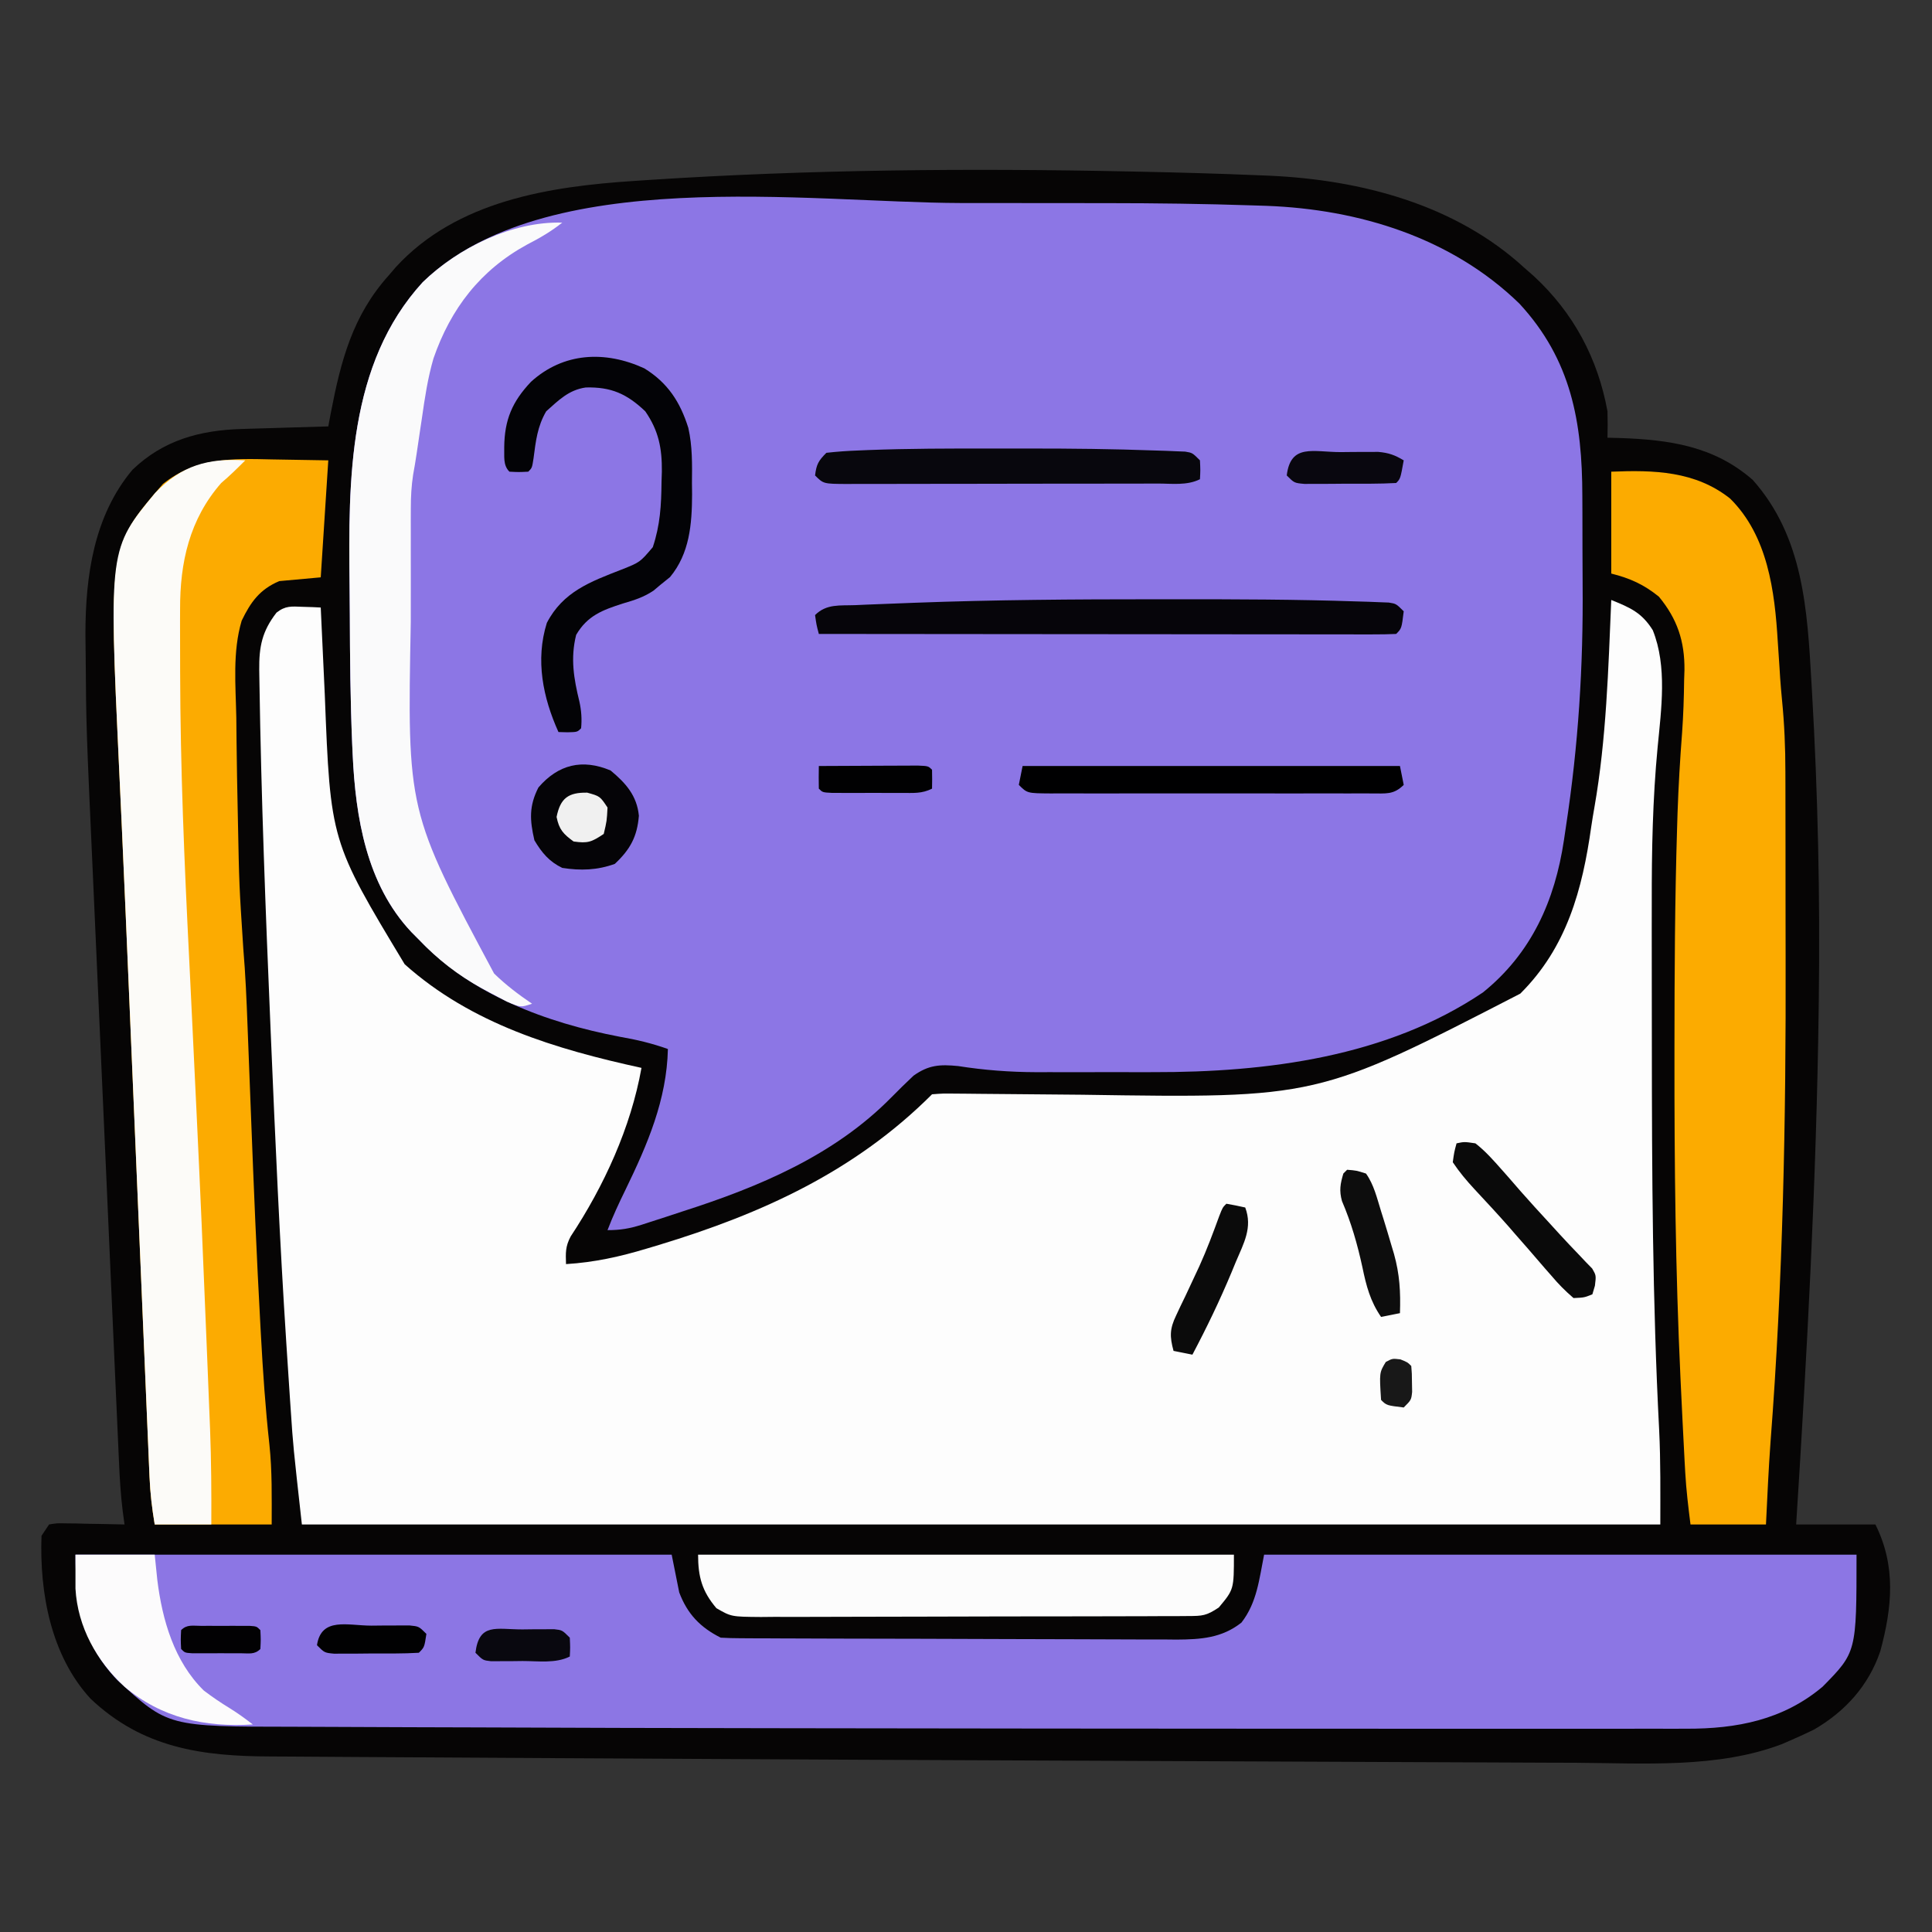 <?xml version="1.0" encoding="UTF-8"?>
<svg version="1.1" xmlns="http://www.w3.org/2000/svg" width="512" height="512">
<rect width="100%" height="100%" fill="#333333" stroke="none"/>
<path d="M0 0 C0.964 0.02 1.928 0.039 2.922 0.059 C13.469 0.278 24.011 0.572 34.551 1.02 C35.429 1.055 36.307 1.09 37.212 1.126 C61.518 2.228 86.454 8.76 104.75 25.562 C105.59 26.3 106.431 27.037 107.297 27.797 C117.761 37.5 124.191 49.541 126.75 63.562 C126.806 65.895 126.821 68.23 126.75 70.562 C127.826 70.588 128.903 70.614 130.012 70.641 C143.227 71.098 155.012 72.792 165.25 81.75 C178.691 96.871 179.706 116.145 180.812 135.562 C180.853 136.257 180.894 136.951 180.936 137.667 C182.522 164.919 183.107 192.268 182.75 219.562 C182.737 220.596 182.737 220.596 182.724 221.65 C182.134 267.313 179.647 312.993 176.75 358.562 C183.68 358.562 190.61 358.562 197.75 358.562 C203.267 369.597 202.202 380.524 199.039 392.184 C195.95 401.268 189.711 408.179 181.438 412.938 C179.561 413.854 177.665 414.73 175.75 415.562 C174.859 415.952 173.969 416.341 173.051 416.742 C156.021 423.25 136.301 421.827 118.404 421.714 C115.797 421.705 113.189 421.697 110.582 421.69 C104.255 421.671 97.929 421.641 91.602 421.608 C84.12 421.569 76.637 421.541 69.155 421.514 C55.673 421.465 42.192 421.406 28.711 421.341 C15.895 421.28 3.078 421.224 -9.738 421.175 C-10.516 421.172 -11.294 421.169 -12.095 421.166 C-15.23 421.154 -18.365 421.142 -21.5 421.13 C-55.075 421.003 -88.649 420.839 -122.224 420.647 C-132.096 420.59 -141.969 420.539 -151.842 420.491 C-164.067 420.433 -176.293 420.364 -188.518 420.278 C-194.322 420.237 -200.127 420.201 -205.931 420.177 C-211.225 420.155 -216.519 420.119 -221.813 420.072 C-223.714 420.058 -225.616 420.048 -227.517 420.044 C-245.726 419.999 -261.464 417.811 -275.25 404.738 C-285.755 393.309 -288.794 376.716 -288.25 361.562 C-287.59 360.572 -286.93 359.582 -286.25 358.562 C-284.187 358.222 -284.187 358.222 -281.68 358.27 C-280.784 358.279 -279.888 358.289 -278.965 358.299 C-278.028 358.324 -277.091 358.349 -276.125 358.375 C-275.18 358.389 -274.235 358.402 -273.262 358.416 C-270.924 358.451 -268.587 358.501 -266.25 358.562 C-266.483 356.846 -266.483 356.846 -266.721 355.095 C-267.263 350.747 -267.525 346.422 -267.712 342.047 C-267.768 340.817 -267.768 340.817 -267.826 339.562 C-267.95 336.833 -268.07 334.104 -268.19 331.375 C-268.278 329.41 -268.367 327.444 -268.456 325.478 C-268.697 320.144 -268.933 314.81 -269.169 309.476 C-269.317 306.127 -269.465 302.779 -269.615 299.43 C-270.137 287.701 -270.655 275.971 -271.171 264.241 C-271.648 253.392 -272.132 242.543 -272.621 231.694 C-273.042 222.326 -273.458 212.957 -273.869 203.588 C-274.114 198.018 -274.361 192.448 -274.614 186.878 C-276.413 147.158 -276.413 147.158 -276.543 128.711 C-276.558 126.68 -276.585 124.649 -276.612 122.618 C-276.606 107.203 -274.38 91.246 -264.145 79.055 C-255.956 71.199 -246.299 68.577 -235.199 68.246 C-234.211 68.215 -234.211 68.215 -233.203 68.183 C-231.114 68.118 -229.026 68.059 -226.938 68 C-225.515 67.957 -224.092 67.913 -222.67 67.869 C-219.197 67.763 -215.723 67.661 -212.25 67.562 C-212.019 66.33 -211.789 65.098 -211.551 63.828 C-208.884 50.081 -205.809 38.227 -196.25 27.562 C-195.604 26.812 -194.958 26.062 -194.293 25.289 C-178.18 7.771 -153.663 3.965 -131 2.5 C-129.762 2.417 -128.524 2.334 -127.248 2.248 C-84.903 -0.522 -42.413 -0.878 0 0 Z " fill="#060505" transform="translate(299.25,45.438)"/>
<path d="M0 0 C5.284 0.011 10.568 0.01 15.853 0.01 C21.041 0.01 26.229 0.016 31.418 0.023 C33.848 0.026 36.278 0.028 38.709 0.029 C51.652 0.037 64.579 0.197 77.516 0.632 C78.669 0.669 79.822 0.706 81.009 0.744 C105.569 1.654 130.087 9.181 148.059 26.668 C161.8 41.56 164.707 58.024 164.727 77.676 C164.734 79.176 164.74 80.675 164.747 82.174 C164.759 85.317 164.763 88.46 164.762 91.602 C164.762 94.752 164.775 97.901 164.803 101.051 C164.99 122.784 163.679 143.695 160.391 165.196 C160.213 166.403 160.034 167.61 159.85 168.853 C157.456 184.869 151.256 198.82 138.391 209.196 C112.992 226.323 81.042 230.387 51.063 230.328 C49.949 230.329 48.834 230.33 47.686 230.331 C45.353 230.332 43.021 230.33 40.688 230.326 C37.136 230.321 33.584 230.326 30.032 230.332 C27.751 230.332 25.469 230.33 23.188 230.328 C22.138 230.33 21.088 230.332 20.006 230.335 C12.991 230.312 6.246 229.801 -0.691 228.711 C-5.517 228.242 -8.488 228.399 -12.515 231.262 C-14.529 233.165 -16.488 235.078 -18.429 237.051 C-33.544 252.398 -53.474 260.74 -73.609 267.196 C-75.17 267.709 -76.731 268.224 -78.292 268.739 C-79.731 269.205 -81.169 269.67 -82.609 270.133 C-83.587 270.451 -83.587 270.451 -84.586 270.775 C-87.809 271.781 -90.179 272.196 -93.609 272.196 C-92.212 268.514 -90.568 265.007 -88.841 261.473 C-83.037 249.516 -77.918 237.703 -77.609 224.196 C-81.841 222.682 -85.935 221.712 -90.359 220.946 C-109.913 217.209 -129.657 209.857 -143.609 195.196 C-144.262 194.538 -144.916 193.881 -145.589 193.203 C-157.471 180.587 -160.386 162.819 -161.152 146.078 C-161.214 144.726 -161.214 144.726 -161.277 143.347 C-161.76 131.864 -161.868 120.379 -161.904 108.887 C-161.915 106.353 -161.936 103.82 -161.966 101.286 C-162.289 73.415 -162.411 42.647 -142.585 20.985 C-110.281 -10.359 -40.56 -0.105 0 0 Z " fill="#8C76E5" transform="translate(254.609,53.804)"/>
<path d="M0 0 C5.029 2.031 8.066 3.328 11 8 C14.873 17.62 13.25 28.966 12.28 39.096 C10.973 52.819 10.707 66.43 10.734 80.207 C10.732 82.57 10.73 84.933 10.726 87.296 C10.721 93.524 10.73 99.752 10.743 105.979 C10.75 109.832 10.753 113.686 10.755 117.539 C10.779 151.708 10.918 185.858 12.695 219.989 C13.105 228.353 13 236.583 13 245 C-105.8 245 -224.6 245 -347 245 C-349.318 224.14 -349.318 224.14 -349.93 214.984 C-350.005 213.889 -350.08 212.795 -350.157 211.667 C-350.403 208.028 -350.64 204.389 -350.875 200.75 C-350.959 199.467 -351.042 198.184 -351.128 196.862 C-352.864 170.03 -354.052 143.175 -355.188 116.312 C-355.23 115.312 -355.273 114.311 -355.316 113.279 C-356.611 82.758 -357.784 52.235 -358.25 21.688 C-358.267 20.638 -358.283 19.588 -358.3 18.507 C-358.364 12.405 -357.563 8.295 -353.72 3.354 C-351.355 1.492 -349.78 1.697 -346.812 1.812 C-345.911 1.84 -345.01 1.867 -344.082 1.895 C-343.051 1.947 -343.051 1.947 -342 2 C-341.945 3.204 -341.889 4.408 -341.832 5.649 C-341.624 10.176 -341.412 14.703 -341.2 19.23 C-341.11 21.178 -341.019 23.127 -340.93 25.075 C-339.416 63.923 -339.416 63.923 -319.75 96.543 C-302.022 112.382 -279.771 119.011 -257 124 C-259.824 139.817 -266.931 155.31 -275.77 168.676 C-277.189 171.357 -277.098 173.015 -277 176 C-269.521 175.544 -262.721 174.041 -255.562 171.875 C-254.518 171.563 -253.473 171.251 -252.396 170.929 C-225.082 162.642 -200.46 151.46 -180 131 C-177.177 130.78 -177.177 130.78 -173.516 130.821 C-172.849 130.825 -172.181 130.83 -171.494 130.834 C-170.038 130.845 -168.581 130.861 -167.125 130.88 C-164.79 130.911 -162.455 130.927 -160.12 130.94 C-153.477 130.98 -146.834 131.043 -140.191 131.116 C-77.9 132.057 -77.9 132.057 -24.111 104.325 C-11.775 92.067 -7.649 76.74 -5.3 60.063 C-5.046 58.317 -4.75 56.577 -4.445 54.84 C-1.294 36.827 -0.775 18.243 0 0 Z " fill="#FDFDFD" transform="translate(427,159)"/>
<path d="M0 0 C52.14 0 104.28 0 158 0 C158.99 4.95 158.99 4.95 160 10 C162.143 15.679 165.536 19.268 171 22 C172.705 22.102 174.414 22.139 176.122 22.147 C177.207 22.154 178.292 22.161 179.41 22.169 C181.204 22.173 181.204 22.173 183.034 22.177 C184.289 22.184 185.545 22.19 186.838 22.197 C191.009 22.218 195.18 22.228 199.352 22.238 C200.788 22.242 202.225 22.246 203.662 22.251 C210.415 22.27 217.168 22.284 223.922 22.292 C231.71 22.302 239.497 22.328 247.285 22.369 C253.308 22.399 259.331 22.414 265.354 22.417 C268.95 22.419 272.545 22.428 276.14 22.453 C280.157 22.481 284.173 22.477 288.19 22.47 C289.965 22.489 289.965 22.489 291.777 22.509 C298.196 22.468 303.801 22.116 309 18 C313.122 12.665 313.685 6.577 315 0 C366.81 0 418.62 0 472 0 C472 25.862 472 25.862 463 35 C452.529 43.817 440.233 46.163 426.907 46.127 C426.011 46.129 425.114 46.13 424.191 46.132 C421.191 46.136 418.191 46.133 415.191 46.129 C413.026 46.131 410.861 46.132 408.697 46.135 C402.779 46.139 396.86 46.137 390.942 46.134 C385.92 46.132 380.897 46.134 375.875 46.136 C360.296 46.142 344.716 46.137 329.137 46.128 C324.232 46.126 319.328 46.123 314.423 46.122 C275.771 46.107 237.119 46.07 198.467 46.011 C193.629 46.004 188.791 45.997 183.953 45.99 C157.938 45.955 131.923 45.895 105.908 45.779 C100.164 45.755 94.42 45.74 88.675 45.73 C81.799 45.717 74.923 45.691 68.046 45.646 C64.633 45.623 61.221 45.609 57.808 45.608 C24.494 45.587 24.494 45.587 11.07 33.223 C1.793 23.488 0 13.078 0 0 Z " fill="#8C76E4" transform="translate(20,412)"/>
<path d="M0 0 C4.909 0.083 9.818 0.165 14.875 0.25 C14.215 10.48 13.555 20.71 12.875 31.25 C9.245 31.58 5.615 31.91 1.875 32.25 C-3.311 34.459 -5.692 37.803 -8.078 42.737 C-10.534 50.976 -9.663 59.924 -9.5 68.438 C-9.477 70.55 -9.456 72.662 -9.437 74.775 C-9.372 80.934 -9.257 87.092 -9.125 93.25 C-9.107 94.108 -9.09 94.965 -9.072 95.849 C-8.744 112.763 -8.744 112.763 -7.648 129.638 C-7.069 136.459 -6.781 143.284 -6.525 150.123 C-6.439 152.419 -6.349 154.715 -6.258 157.011 C-6.033 162.732 -5.814 168.453 -5.595 174.174 C-4.883 192.75 -4.121 211.32 -3.098 229.883 C-3.057 230.626 -3.017 231.369 -2.975 232.135 C-2.447 241.782 -1.798 251.409 -0.736 261.015 C0.019 268.207 -0.125 274.859 -0.125 282.25 C-10.355 282.25 -20.585 282.25 -31.125 282.25 C-31.85 277.899 -32.313 274.007 -32.498 269.643 C-32.555 268.328 -32.612 267.014 -32.671 265.659 C-32.731 264.213 -32.79 262.766 -32.849 261.32 C-32.915 259.786 -32.981 258.253 -33.047 256.719 C-33.226 252.549 -33.4 248.379 -33.574 244.209 C-33.759 239.798 -33.947 235.387 -34.136 230.975 C-34.494 222.572 -34.848 214.169 -35.202 205.765 C-35.635 195.461 -36.072 185.157 -36.51 174.854 C-36.665 171.199 -36.82 167.544 -36.975 163.889 C-37.013 162.994 -37.051 162.098 -37.091 161.175 C-37.356 154.917 -37.621 148.659 -37.885 142.401 C-38.501 127.794 -39.119 113.186 -39.785 98.581 C-39.857 96.984 -39.857 96.984 -39.931 95.355 C-40.141 90.741 -40.354 86.127 -40.573 81.513 C-43.297 23.121 -43.297 23.121 -28.93 6.477 C-20.112 -0.524 -10.773 -0.257 0 0 Z " fill="#FCAB01" transform="translate(72.125,121.75)"/>
<path d="M0 0 C11.303 -0.457 22.252 -0.2 31.5 7.125 C41.484 17.003 43.326 31.651 44.125 45 C44.273 47.208 44.421 49.417 44.57 51.625 C44.63 52.587 44.689 53.548 44.75 54.539 C44.891 56.486 45.043 58.432 45.238 60.374 C45.878 66.776 46.148 73.091 46.145 79.521 C46.149 80.512 46.152 81.503 46.155 82.524 C46.165 85.786 46.167 89.047 46.168 92.309 C46.171 94.635 46.175 96.96 46.178 99.286 C46.184 104.181 46.186 109.076 46.185 113.97 C46.185 118.875 46.192 123.78 46.206 128.684 C46.325 171.547 45.508 214.343 42.211 257.092 C41.681 264.387 41.356 271.695 41 279 C34.4 279 27.8 279 21 279 C20.42 274.359 19.87 269.928 19.611 265.294 C19.551 264.223 19.491 263.153 19.429 262.05 C19.083 255.429 18.748 248.809 18.438 242.188 C18.403 241.464 18.369 240.741 18.334 239.996 C17.016 211.748 16.72 183.526 16.75 155.25 C16.75 154.285 16.751 153.319 16.751 152.325 C16.761 132.936 16.854 113.553 17.453 94.172 C17.491 92.929 17.53 91.686 17.569 90.405 C17.816 83.294 18.231 76.21 18.777 69.115 C19.109 64.472 19.259 59.841 19.312 55.188 C19.356 53.893 19.356 53.893 19.4 52.572 C19.475 44.95 17.501 39.028 12.625 33.125 C8.632 29.893 4.97 28.242 0 27 C0 18.09 0 9.18 0 0 Z " fill="#FCAB00" transform="translate(427,125)"/>
<path d="M0 0 C-2.08 2.08 -4.123 4.104 -6.375 6 C-14.808 15.638 -17.315 27.069 -17.277 39.49 C-17.28 40.508 -17.284 41.526 -17.288 42.575 C-17.294 45.933 -17.283 49.291 -17.27 52.648 C-17.267 53.816 -17.265 54.983 -17.263 56.185 C-17.202 81.547 -16.141 106.833 -14.861 132.157 C-14.563 138.106 -14.282 144.055 -13.999 150.004 C-13.885 152.417 -13.77 154.83 -13.655 157.243 C-13.599 158.434 -13.542 159.626 -13.484 160.853 C-13.314 164.427 -13.142 168 -12.969 171.574 C-11.983 192.067 -11.098 212.563 -10.283 233.063 C-10.189 235.41 -10.093 237.756 -9.997 240.103 C-9.848 243.735 -9.702 247.368 -9.56 251 C-9.485 252.892 -9.407 254.783 -9.33 256.674 C-9.005 265.124 -8.962 273.545 -9 282 C-13.95 282 -18.9 282 -24 282 C-24.725 277.649 -25.188 273.757 -25.373 269.393 C-25.43 268.078 -25.487 266.764 -25.546 265.409 C-25.606 263.963 -25.665 262.516 -25.724 261.07 C-25.79 259.536 -25.856 258.003 -25.922 256.469 C-26.101 252.299 -26.275 248.129 -26.449 243.959 C-26.634 239.548 -26.822 235.137 -27.011 230.725 C-27.369 222.322 -27.723 213.919 -28.077 205.515 C-28.51 195.211 -28.947 184.907 -29.385 174.604 C-29.54 170.949 -29.695 167.294 -29.85 163.639 C-29.888 162.744 -29.926 161.848 -29.966 160.925 C-30.231 154.667 -30.496 148.409 -30.76 142.151 C-31.376 127.544 -31.994 112.936 -32.66 98.331 C-32.732 96.734 -32.732 96.734 -32.806 95.105 C-33.016 90.491 -33.229 85.877 -33.448 81.263 C-36.145 23.449 -36.145 23.449 -23.875 8.625 C-16.9 1.352 -9.872 -0.637 0 0 Z " fill="#FCFBF8" transform="translate(65,122)"/>
<path d="M0 0 C-2.952 2.344 -5.963 4.093 -9.312 5.812 C-21.638 12.538 -29.534 22.721 -34.123 35.987 C-35.637 41.187 -36.425 46.459 -37.188 51.812 C-37.352 52.905 -37.516 53.997 -37.686 55.123 C-37.99 57.147 -38.29 59.172 -38.583 61.198 C-38.863 63.078 -39.175 64.953 -39.518 66.822 C-39.974 69.826 -40.127 72.621 -40.129 75.656 C-40.133 76.746 -40.136 77.836 -40.139 78.958 C-40.137 80.127 -40.135 81.296 -40.133 82.5 C-40.134 83.727 -40.135 84.953 -40.136 86.217 C-40.136 88.82 -40.135 91.422 -40.13 94.024 C-40.125 97.93 -40.13 101.836 -40.137 105.742 C-41.087 155.952 -41.087 155.952 -18.066 198.984 C-14.96 202.014 -11.586 204.568 -8 207 C-11 208 -11 208 -14.66 206.445 C-16.136 205.687 -17.603 204.913 -19.062 204.125 C-19.827 203.715 -20.591 203.305 -21.378 202.883 C-27.735 199.36 -32.98 195.276 -38 190 C-38.654 189.343 -39.307 188.685 -39.98 188.008 C-51.862 175.391 -54.777 157.623 -55.543 140.883 C-55.605 139.531 -55.605 139.531 -55.669 138.151 C-56.151 126.669 -56.259 115.183 -56.295 103.691 C-56.307 101.158 -56.327 98.624 -56.357 96.091 C-56.68 68.22 -56.802 37.451 -36.977 15.789 C-27.6 6.692 -13.245 -0.401 0 0 Z " fill="#FAFAFB" transform="translate(149,59)"/>
<path d="M0 0 C46.86 0 93.72 0 142 0 C142 9.2 142 9.2 138 14 C134.695 16.203 133.694 16.254 129.851 16.267 C128.786 16.276 127.72 16.284 126.623 16.293 C125.454 16.292 124.285 16.291 123.081 16.291 C121.849 16.297 120.618 16.304 119.35 16.311 C115.972 16.327 112.594 16.333 109.215 16.335 C106.395 16.336 103.574 16.344 100.754 16.351 C94.099 16.367 87.443 16.372 80.788 16.371 C73.924 16.369 67.061 16.391 60.197 16.422 C54.303 16.448 48.41 16.459 42.516 16.458 C38.996 16.457 35.476 16.463 31.957 16.484 C28.031 16.507 24.105 16.498 20.178 16.486 C19.013 16.497 17.849 16.508 16.648 16.52 C8.795 16.458 8.795 16.458 4.852 14.184 C1.031 9.677 0 5.854 0 0 Z " fill="#FCFCFC" transform="translate(185,412)"/>
<path d="M0 0 C6.228 3.825 9.523 8.932 11.671 15.789 C12.76 20.611 12.689 25.403 12.633 30.324 C12.644 31.345 12.656 32.365 12.668 33.416 C12.638 41.314 12.008 49.072 6.82 55.324 C5.975 56.005 5.129 56.685 4.258 57.387 C3.667 57.884 3.077 58.382 2.469 58.895 C-0.166 60.673 -2.634 61.429 -5.68 62.324 C-11.099 64.067 -15.082 65.54 -18.055 70.637 C-19.611 76.86 -18.676 82.239 -17.191 88.336 C-16.665 90.74 -16.512 92.935 -16.742 95.387 C-17.742 96.387 -17.742 96.387 -20.305 96.449 C-21.109 96.429 -21.913 96.408 -22.742 96.387 C-26.853 87.272 -28.912 77.304 -25.824 67.461 C-21.563 59.226 -14.348 56.567 -6.07 53.348 C-1.138 51.398 -1.138 51.398 2.258 47.387 C4.216 41.511 4.506 36.309 4.57 30.137 C4.599 29.22 4.628 28.304 4.658 27.359 C4.716 21.174 3.813 16.533 0.258 11.387 C-4.649 6.726 -8.801 4.905 -15.496 5.07 C-20.027 5.709 -22.698 8.458 -25.992 11.387 C-28.336 15.405 -28.751 19.265 -29.348 23.84 C-29.742 26.387 -29.742 26.387 -30.742 27.387 C-33.242 27.512 -33.242 27.512 -35.742 27.387 C-37.5 25.628 -37.039 23.278 -37.117 20.887 C-37.04 13.621 -34.998 8.835 -30.027 3.57 C-21.454 -4.215 -10.427 -4.777 0 0 Z " fill="#030306" transform="translate(170.742,97.613)"/>
<path d="M0 0 C1.656 0 3.311 -0 4.967 -0.001 C21.155 -0.01 37.341 0.025 53.522 0.574 C55.076 0.619 55.076 0.619 56.662 0.666 C57.595 0.703 58.527 0.741 59.488 0.78 C60.696 0.825 60.696 0.825 61.929 0.872 C63.874 1.188 63.874 1.188 65.874 3.188 C65.318 7.743 65.318 7.743 63.874 9.188 C61.899 9.284 59.922 9.309 57.945 9.308 C56.656 9.309 55.367 9.311 54.04 9.312 C52.598 9.308 51.157 9.305 49.715 9.301 C48.208 9.301 46.7 9.301 45.193 9.302 C41.087 9.302 36.982 9.296 32.877 9.289 C28.592 9.283 24.306 9.282 20.021 9.281 C11.9 9.278 3.779 9.27 -4.342 9.26 C-13.585 9.248 -22.828 9.243 -32.071 9.238 C-51.089 9.227 -70.108 9.21 -89.126 9.188 C-89.751 6.813 -89.751 6.813 -90.126 4.188 C-87.093 1.154 -83.534 1.713 -79.447 1.555 C-78.524 1.513 -77.602 1.471 -76.651 1.428 C-73.518 1.293 -70.385 1.176 -67.251 1.063 C-65.619 1 -65.619 1 -63.953 0.935 C-42.638 0.133 -21.328 -0.001 0 0 Z " fill="#06050A" transform="translate(306.126,158.812)"/>
<path d="M0 0 C6.93 0 13.86 0 21 0 C21.34 3.31 21.34 3.31 21.688 6.688 C23 17.317 26.162 28.302 34 36 C36.22 37.694 38.47 39.218 40.852 40.676 C43.005 42.003 44.998 43.456 47 45 C34.404 45.817 22.803 43.285 13 35 C5.617 28.2 0.563 19.14 0 9 C0 6.03 0 3.06 0 0 Z " fill="#FCFBFC" transform="translate(20,412)"/>
<path d="M0 0 C3.481 0.005 6.962 0 10.443 -0.006 C21.553 -0.011 32.654 0.105 43.758 0.513 C44.733 0.544 45.708 0.574 46.713 0.605 C48.049 0.662 48.049 0.662 49.413 0.721 C50.193 0.751 50.973 0.782 51.776 0.814 C53.683 1.13 53.683 1.13 55.683 3.13 C55.808 5.755 55.808 5.755 55.683 8.13 C52.242 9.851 48.279 9.278 44.492 9.276 C43.063 9.281 43.063 9.281 41.604 9.286 C38.443 9.295 35.282 9.297 32.121 9.298 C29.931 9.302 27.742 9.305 25.552 9.308 C20.959 9.314 16.366 9.316 11.772 9.316 C5.874 9.316 -0.025 9.329 -5.923 9.346 C-10.446 9.358 -14.968 9.36 -19.491 9.359 C-21.666 9.36 -23.842 9.365 -26.017 9.372 C-29.053 9.382 -32.089 9.379 -35.125 9.373 C-36.031 9.379 -36.937 9.385 -37.871 9.39 C-44.088 9.359 -44.088 9.359 -46.317 7.13 C-45.95 4.196 -45.452 3.266 -43.317 1.13 C-40.472 0.809 -37.722 0.617 -34.867 0.513 C-33.986 0.476 -33.105 0.438 -32.198 0.399 C-21.469 -0.011 -10.735 -0.02 0 0 Z " fill="#08070D" transform="translate(262.317,118.87)"/>
<path d="M0 0 C33 0 66 0 100 0 C100.495 2.475 100.495 2.475 101 5 C98.305 7.695 96.217 7.246 92.554 7.271 C91.648 7.267 90.742 7.263 89.809 7.259 C88.379 7.264 88.379 7.264 86.921 7.269 C83.76 7.278 80.599 7.272 77.438 7.266 C75.248 7.267 73.058 7.269 70.869 7.271 C66.276 7.274 61.682 7.27 57.089 7.261 C51.19 7.249 45.292 7.256 39.393 7.268 C34.871 7.275 30.348 7.273 25.826 7.268 C23.65 7.266 21.475 7.268 19.3 7.273 C16.263 7.278 13.228 7.27 10.191 7.259 C9.285 7.263 8.379 7.267 7.446 7.271 C1.229 7.229 1.229 7.229 -1 5 C-0.67 3.35 -0.34 1.7 0 0 Z " fill="#000001" transform="translate(271,203)"/>
<path d="M0 0 C4.063 3.367 6.979 6.685 7.5 12 C7.048 17.512 5.229 20.894 1.125 24.75 C-3.523 26.431 -7.939 26.577 -12.812 25.812 C-16.258 24.158 -18.233 21.787 -20.188 18.5 C-21.442 13.107 -21.62 9.398 -19.125 4.5 C-13.876 -1.601 -7.5 -3.167 0 0 Z " fill="#050407" transform="translate(161.812,204.188)"/>
<path d="M0 0 C2.062 -0.438 2.062 -0.438 5 0 C7.639 2.049 9.793 4.501 12 7 C12.801 7.903 12.801 7.903 13.617 8.824 C14.745 10.111 15.867 11.403 16.984 12.699 C19.445 15.508 21.971 18.253 24.5 21 C25.443 22.033 26.385 23.065 27.328 24.098 C28.964 25.875 30.616 27.636 32.297 29.371 C32.941 30.053 33.586 30.735 34.25 31.438 C34.812 32.014 35.374 32.59 35.953 33.184 C37 35 37 35 36.672 37.723 C36.45 38.474 36.228 39.226 36 40 C33.867 40.871 33.867 40.871 31 41 C28.755 39.07 27.011 37.301 25.125 35.062 C24.594 34.459 24.063 33.856 23.516 33.235 C21.995 31.502 20.496 29.754 19 28 C17.814 26.645 16.626 25.29 15.438 23.938 C14.917 23.334 14.396 22.731 13.859 22.109 C10.877 18.726 7.804 15.423 4.73 12.123 C2.604 9.824 0.742 7.613 -1 5 C-0.625 2.312 -0.625 2.312 0 0 Z " fill="#0A0A0A" transform="translate(386,303)"/>
<path d="M0 0 C1.675 0.286 3.344 0.618 5 1 C7.003 6.324 4.581 10.518 2.5 15.438 C2.138 16.318 1.776 17.199 1.402 18.106 C-1.719 25.587 -5.206 32.838 -9 40 C-10.65 39.67 -12.3 39.34 -14 39 C-15.043 35.171 -15.022 33.165 -13.305 29.594 C-12.921 28.773 -12.536 27.952 -12.141 27.107 C-11.723 26.246 -11.305 25.386 -10.875 24.5 C-10.036 22.714 -9.2 20.926 -8.367 19.137 C-7.96 18.265 -7.552 17.392 -7.132 16.494 C-5.162 12.154 -3.513 7.713 -1.875 3.238 C-1 1 -1 1 0 0 Z " fill="#0B0B0B" transform="translate(325,319)"/>
<path d="M0 0 C2.438 0.191 2.438 0.191 5 1 C7.106 3.93 7.931 7.579 9 11 C9.217 11.69 9.434 12.38 9.658 13.091 C10.377 15.409 11.068 17.733 11.75 20.062 C11.973 20.806 12.196 21.549 12.426 22.314 C13.928 27.685 14.199 32.425 14 38 C11.525 38.495 11.525 38.495 9 39 C6.134 34.859 5.065 30.732 4.062 25.875 C2.734 19.764 1.108 14.066 -1.363 8.297 C-2.136 5.509 -1.811 3.752 -1 1 C-0.67 0.67 -0.34 0.34 0 0 Z " fill="#0D0D0D" transform="translate(357,310)"/>
<path d="M0 0 C1.154 -0.012 2.309 -0.024 3.498 -0.037 C5.164 -0.04 5.164 -0.04 6.863 -0.043 C7.883 -0.047 8.903 -0.051 9.954 -0.055 C12.705 0.189 14.343 0.775 16.688 2.188 C15.812 7.062 15.812 7.062 14.688 8.188 C10.214 8.441 5.73 8.373 1.25 8.375 C-0.017 8.387 -1.283 8.399 -2.588 8.412 C-3.795 8.414 -5.002 8.416 -6.246 8.418 C-7.918 8.424 -7.918 8.424 -9.623 8.43 C-12.312 8.188 -12.312 8.188 -14.312 6.188 C-13.272 -2.341 -7.306 0.004 0 0 Z " fill="#09070F" transform="translate(355.312,119.812)"/>
<path d="M0 0 C4.112 -0.025 8.223 -0.043 12.335 -0.055 C13.735 -0.06 15.135 -0.067 16.534 -0.075 C18.542 -0.088 20.551 -0.093 22.559 -0.098 C24.373 -0.106 24.373 -0.106 26.224 -0.114 C29 0 29 0 30 1 C30.041 2.666 30.043 4.334 30 6 C27.246 7.377 25.012 7.13 21.934 7.133 C20.726 7.134 19.519 7.135 18.275 7.137 C16.376 7.131 16.376 7.131 14.438 7.125 C13.167 7.129 11.897 7.133 10.588 7.137 C9.382 7.135 8.176 7.134 6.934 7.133 C5.82 7.132 4.707 7.131 3.56 7.129 C1 7 1 7 0 6 C-0.041 4 -0.043 2 0 0 Z " fill="#010102" transform="translate(217,203)"/>
<path d="M0 0 C1.171 -0.012 2.342 -0.024 3.549 -0.037 C4.666 -0.039 5.783 -0.041 6.934 -0.043 C7.964 -0.047 8.995 -0.051 10.056 -0.055 C12.562 0.188 12.562 0.188 14.562 2.188 C14.027 5.723 14.027 5.723 12.562 7.188 C8.423 7.441 4.271 7.373 0.125 7.375 C-1.046 7.387 -2.217 7.399 -3.424 7.412 C-4.541 7.414 -5.658 7.416 -6.809 7.418 C-7.839 7.422 -8.87 7.426 -9.931 7.43 C-12.438 7.188 -12.438 7.188 -14.438 5.188 C-13.291 -2.379 -6.281 0.003 0 0 Z " fill="#010102" transform="translate(98.438,430.812)"/>
<path d="M0 0 C0.98 -0.012 1.961 -0.024 2.971 -0.037 C3.907 -0.039 4.844 -0.041 5.809 -0.043 C6.672 -0.047 7.534 -0.051 8.424 -0.055 C10.562 0.188 10.562 0.188 12.562 2.188 C12.688 4.812 12.688 4.812 12.562 7.188 C8.792 9.073 4.211 8.372 0.062 8.375 C-0.913 8.387 -1.889 8.399 -2.895 8.412 C-4.293 8.415 -4.293 8.415 -5.719 8.418 C-6.575 8.422 -7.432 8.426 -8.314 8.43 C-10.438 8.188 -10.438 8.188 -12.438 6.188 C-11.462 -1.809 -6.957 0.005 0 0 Z " fill="#09080F" transform="translate(138.438,431.812)"/>
<path d="M0 0 C1.274 -0.002 1.274 -0.002 2.574 -0.004 C3.914 0.002 3.914 0.002 5.281 0.008 C6.175 0.004 7.068 0 7.988 -0.004 C8.838 -0.003 9.687 -0.001 10.562 0 C11.347 0.001 12.131 0.002 12.939 0.003 C14.781 0.133 14.781 0.133 15.781 1.133 C15.906 3.633 15.906 3.633 15.781 6.133 C14.225 7.689 12.722 7.263 10.562 7.266 C9.288 7.268 9.288 7.268 7.988 7.27 C6.648 7.264 6.648 7.264 5.281 7.258 C4.388 7.262 3.495 7.266 2.574 7.27 C1.725 7.268 0.875 7.267 0 7.266 C-0.784 7.264 -1.569 7.263 -2.377 7.262 C-4.219 7.133 -4.219 7.133 -5.219 6.133 C-5.344 3.633 -5.344 3.633 -5.219 1.133 C-3.663 -0.423 -2.159 0.003 0 0 Z " fill="#020103" transform="translate(53.219,430.867)"/>
<path d="M0 0 C3.375 0.938 3.375 0.938 5.375 3.938 C5.188 7.5 5.188 7.5 4.375 10.938 C1.127 13.103 0.144 13.489 -3.625 12.938 C-6.358 10.944 -7.457 9.775 -8.125 6.438 C-7.13 1.462 -5.008 -0.086 0 0 Z " fill="#F0F0F0" transform="translate(155.625,210.062)"/>
<path d="M0 0 C1.875 0.75 1.875 0.75 2.875 1.75 C3.043 3.746 3.043 3.746 3.062 6.188 C3.077 6.991 3.091 7.794 3.105 8.621 C2.875 10.75 2.875 10.75 0.875 12.75 C-3.681 12.194 -3.681 12.194 -5.125 10.75 C-5.591 3.52 -5.591 3.52 -3.875 0.688 C-2.125 -0.25 -2.125 -0.25 0 0 Z " fill="#181818" transform="translate(371.125,360.25)"/>
</svg>
